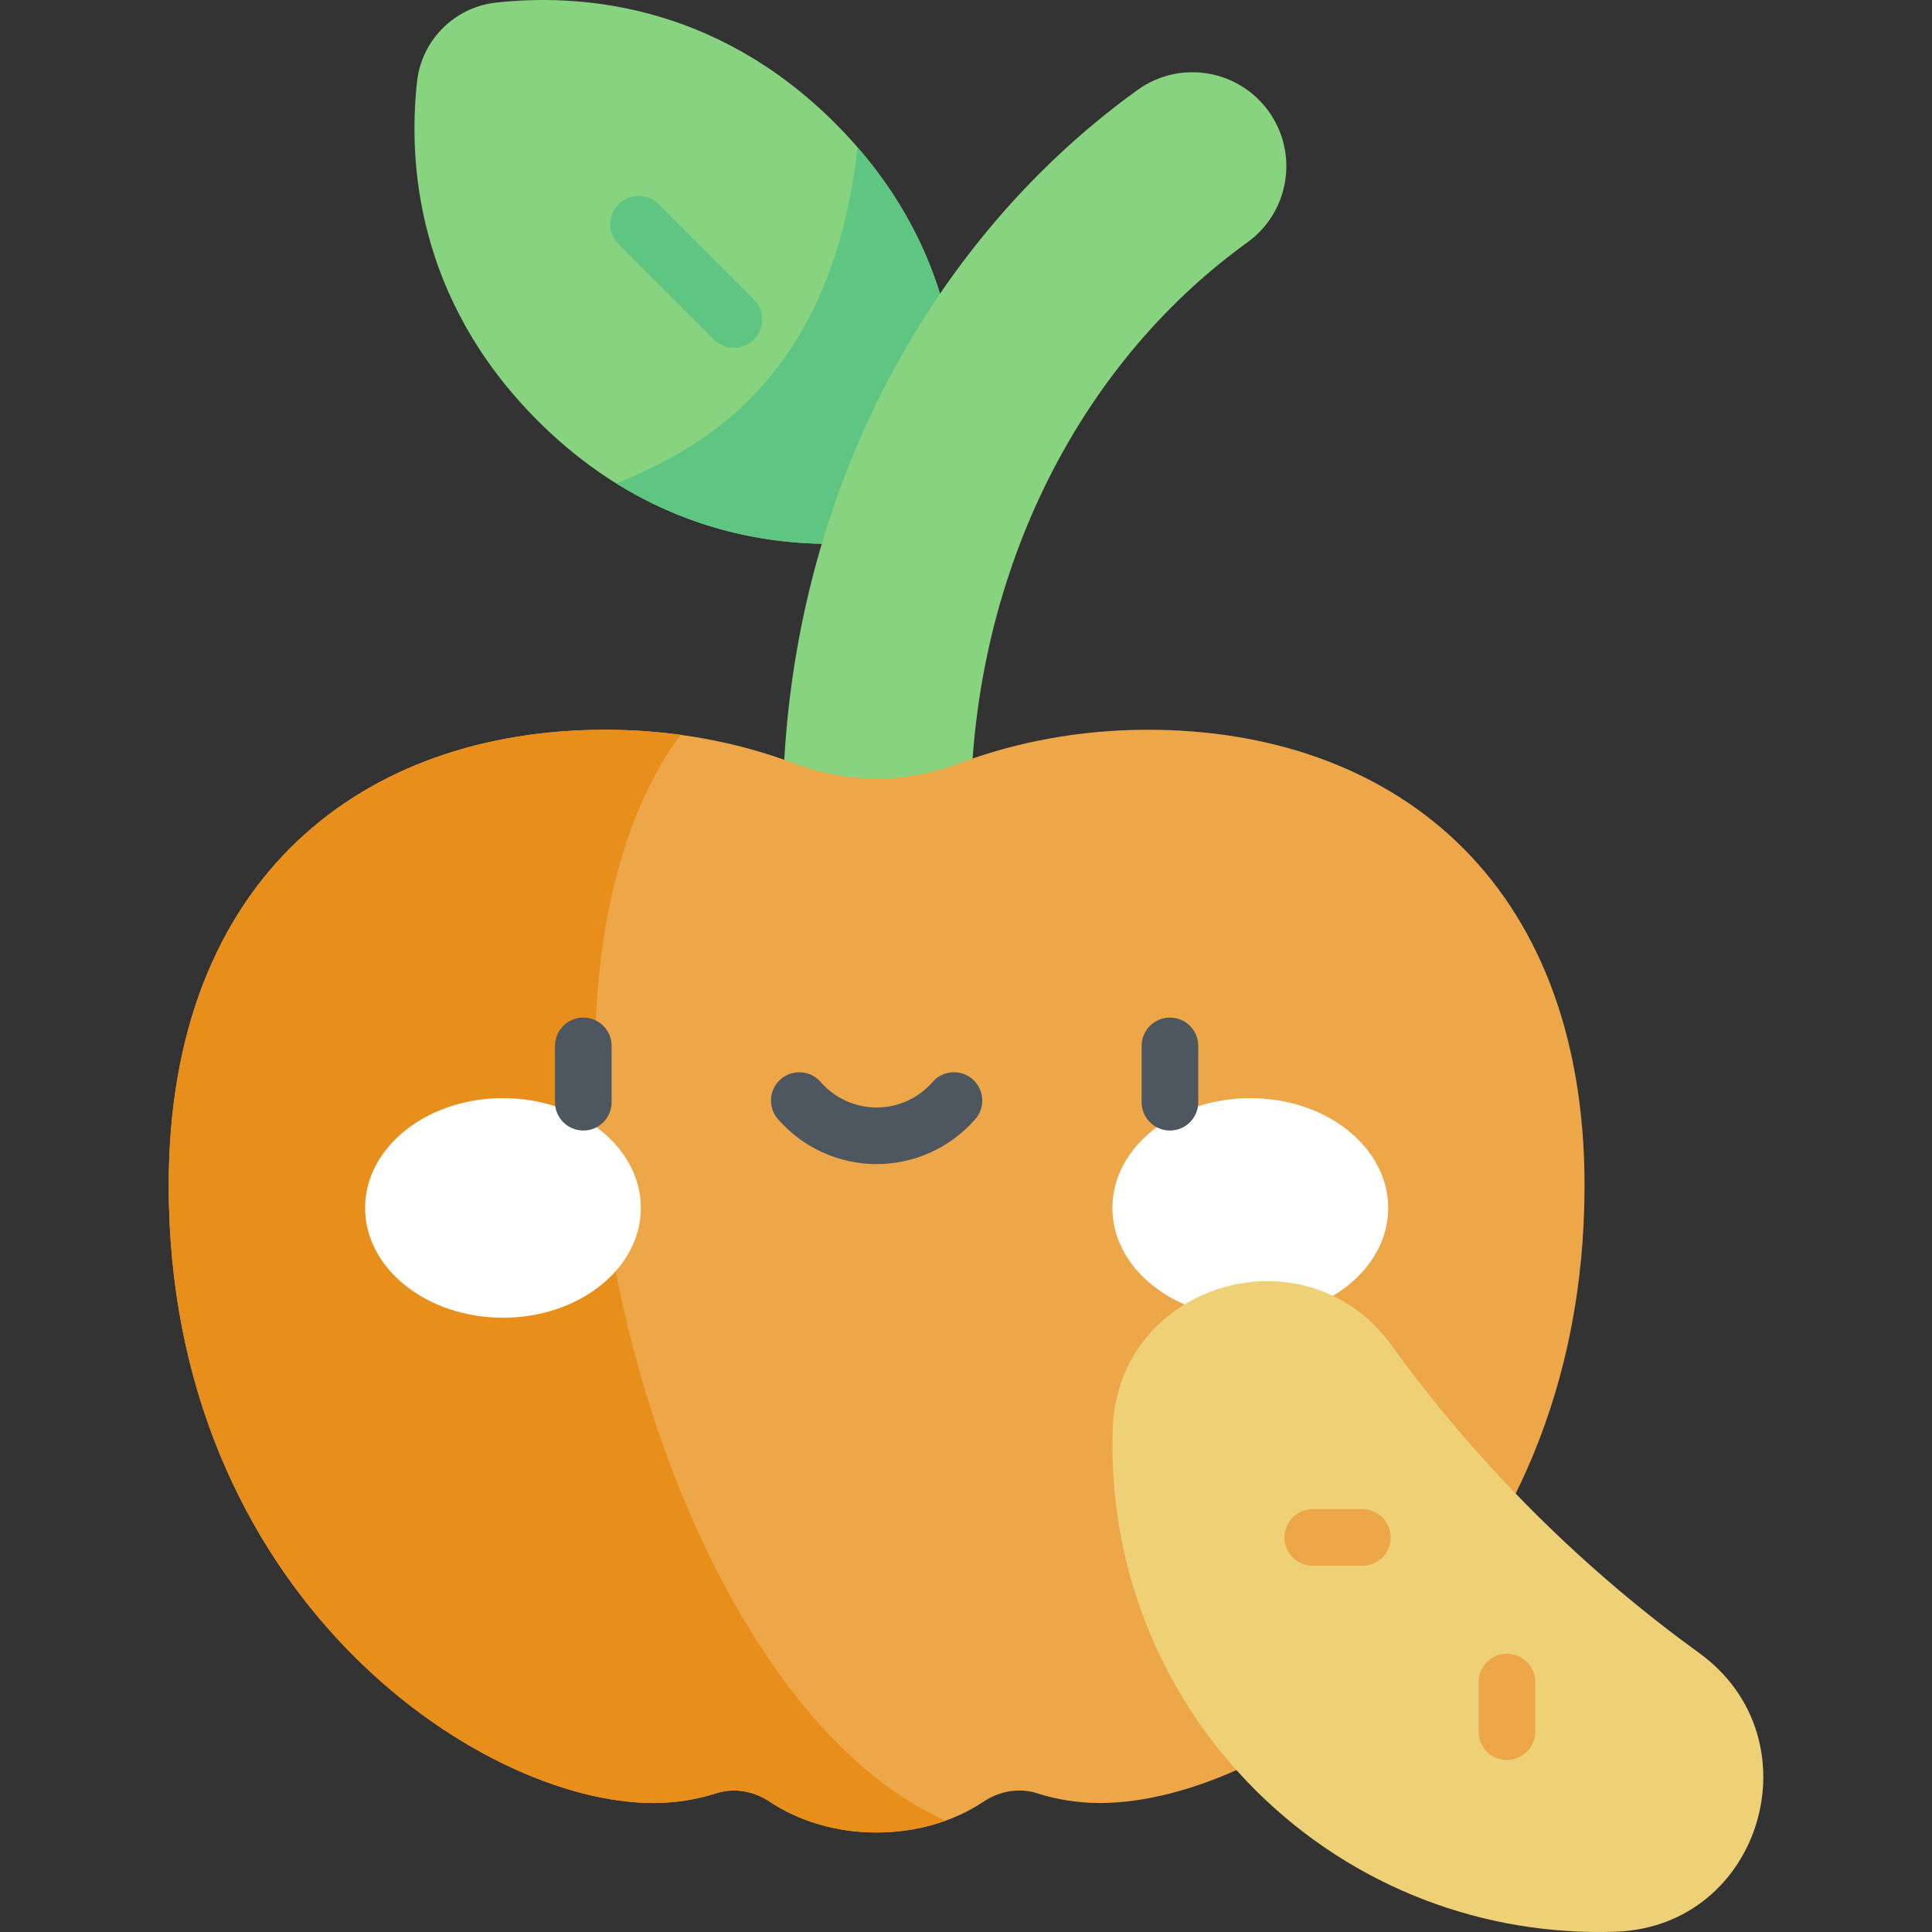 <svg id="Capa_1" enable-background="new 0 0 512 512" height="512" viewBox="0 0 512 512" width="512" xmlns="http://www.w3.org/2000/svg"><rect x="0" y="0" width="512" height="512" fill="#333333" stroke="none"/><g><path d="m110.524 21.588c1.221-10.972 9.926-19.677 20.898-20.898 21.012-2.339 57.577-.345 89.886 31.963 32.122 32.122 34.278 68.452 32.003 89.521-1.215 11.25-10.053 20.088-21.303 21.303-21.069 2.275-57.398.119-89.521-32.003-32.308-32.308-34.301-68.873-31.963-89.886z" fill="#88d37f"/><path d="m253.311 122.174c2.125-19.682.376-52.682-26.051-83.128-6.928 63.731-44.654 81.12-63.926 89.071 26.017 16.183 52.079 17.152 68.674 15.36 11.25-1.214 20.088-10.053 21.303-21.303z" fill="#5ec682"/><path d="m194.506 92.172c-1.919 0-3.839-.732-5.304-2.197l-25.272-25.272c-2.929-2.929-2.929-7.678 0-10.606 2.93-2.929 7.678-2.929 10.607 0l25.273 25.272c2.929 2.929 2.929 7.678 0 10.606-1.465 1.465-3.385 2.197-5.304 2.197z" fill="#5ec682"/><path d="m232.315 240.919c-13.749 0-24.894-11.145-24.894-24.894 0-77.84 35.144-149.678 94.009-192.167 11.145-8.047 26.709-5.533 34.755 5.616 8.047 11.148 5.532 26.709-5.616 34.755-45.935 33.156-73.359 89.902-73.359 151.796-.001 13.749-11.146 24.894-24.895 24.894z" fill="#88d37f"/><path d="m304.233 193.392c-18.002 0-35.042 3.225-50.234 8.977-13.95 5.282-29.418 5.282-43.368 0-15.192-5.752-32.232-8.977-50.234-8.977-63.893 0-115.688 38.94-115.688 120.811 0 108.094 81.944 163.613 128.4 163.613 5.881 0 11.49-.91 16.613-2.56 4.804-1.547 10.018-.628 14.213 2.178 7.641 5.11 17.55 8.195 28.38 8.195s20.739-3.086 28.38-8.195c4.195-2.805 9.41-3.725 14.213-2.178 5.122 1.65 10.732 2.56 16.613 2.56 46.456 0 128.4-55.52 128.4-163.613 0-81.87-51.795-120.811-115.688-120.811z" fill="#eda749"/><path d="m203.935 477.434c7.641 5.11 17.55 8.195 28.38 8.195 6.527 0 12.714-1.127 18.277-3.136-78.207-34.896-122.642-216.983-70.233-287.753-6.485-.885-13.154-1.348-19.962-1.348-63.893 0-115.688 38.94-115.688 120.81 0 108.094 81.944 163.613 128.4 163.613 5.881 0 11.49-.91 16.613-2.56 4.803-1.547 10.017-.627 14.213 2.179z" fill="#e88f1b"/><g><g fill="#fff"><ellipse cx="133.289" cy="320.113" rx="36.538" ry="29.097"/><ellipse cx="331.34" cy="320.113" rx="36.538" ry="29.097"/></g><g fill="#4e5660"><path d="m154.584 299.603c-4.143 0-7.5-3.358-7.5-7.5v-14.936c0-4.142 3.357-7.5 7.5-7.5s7.5 3.358 7.5 7.5v14.936c0 4.142-3.357 7.5-7.5 7.5z"/><path d="m310.046 299.603c-4.143 0-7.5-3.358-7.5-7.5v-14.936c0-4.142 3.357-7.5 7.5-7.5s7.5 3.358 7.5 7.5v14.936c0 4.142-3.357 7.5-7.5 7.5z"/><path d="m232.315 308.494c-10.021 0-19.551-4.34-26.148-11.909-2.721-3.122-2.396-7.86.727-10.581 3.122-2.722 7.859-2.397 10.582.726 3.746 4.299 9.155 6.764 14.839 6.764s11.094-2.465 14.84-6.764c2.722-3.123 7.46-3.448 10.582-.726 3.123 2.721 3.447 7.459.727 10.581-6.598 7.569-16.128 11.909-26.149 11.909z"/></g></g><path d="m450.275 438.044c31.416 22.728 16.606 72.552-22.146 73.88-34.449 1.181-69.281-11.377-95.577-37.673s-38.854-61.128-37.673-95.577c1.328-38.753 51.152-53.562 73.88-22.147 10.01 13.836 22.397 28.864 37.525 43.991 15.127 15.128 30.155 27.516 43.991 37.526z" fill="#eed076"/><g fill="#eda749"><path d="m361.049 414.945h-13.167c-4.143 0-7.5-3.358-7.5-7.5s3.357-7.5 7.5-7.5h13.167c4.143 0 7.5 3.358 7.5 7.5s-3.358 7.5-7.5 7.5z"/><path d="m399.356 466.42c-4.142 0-7.5-3.358-7.5-7.5v-13.167c0-4.142 3.358-7.5 7.5-7.5 4.143 0 7.5 3.358 7.5 7.5v13.167c0 4.143-3.357 7.5-7.5 7.5z"/></g></g></svg>